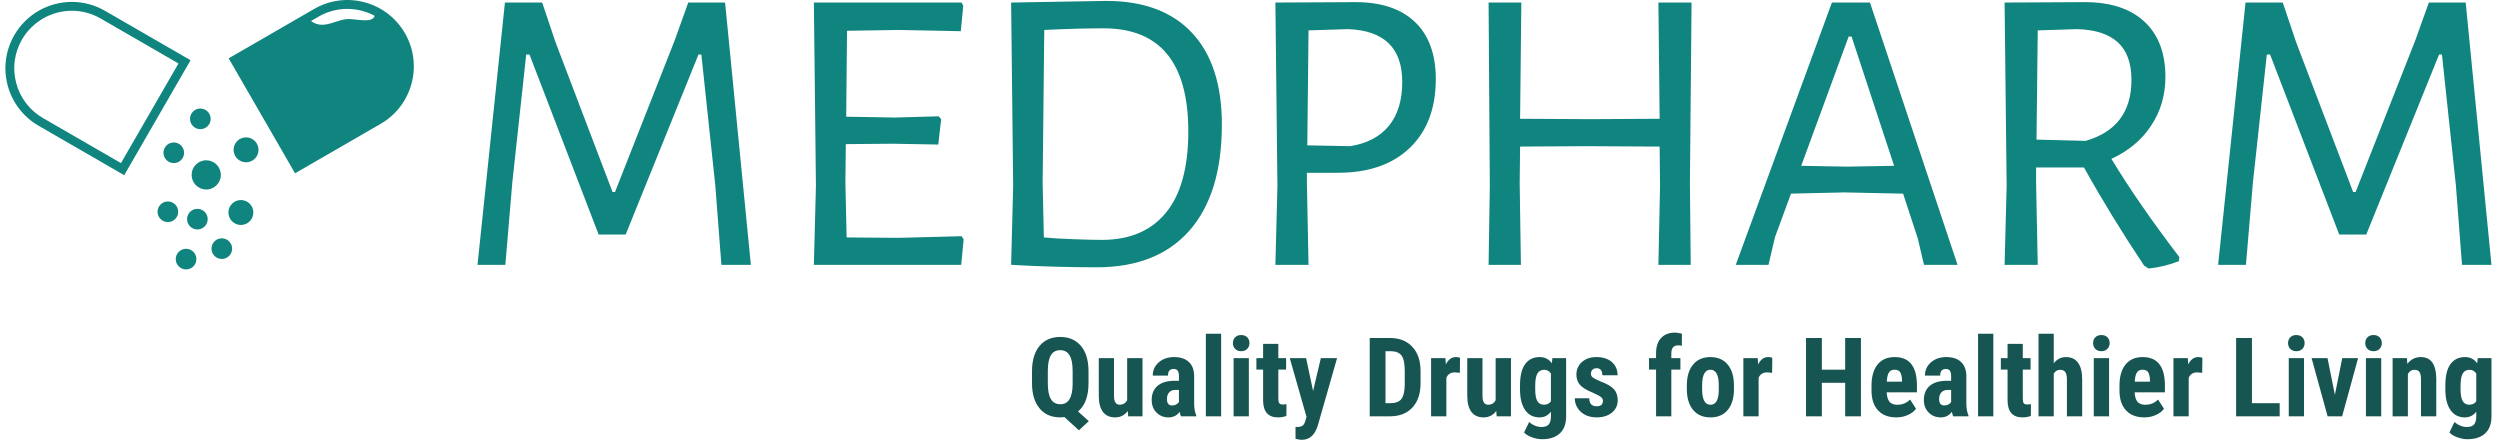 <svg xmlns="http://www.w3.org/2000/svg" version="1.1" xmlns:xlink="http://www.w3.org/1999/xlink" xmlns:svgjs="http://svgjs.dev/svgjs" width="1000" height="176" viewBox="0 0 1000 176"><g transform="matrix(1,0,0,1,-0.606,-0.039)"><svg viewBox="0 0 396 70" data-background-color="#ffffff" preserveAspectRatio="xMidYMid meet" height="176" width="1000" xmlns="http://www.w3.org/2000/svg" xmlns:xlink="http://www.w3.org/1999/xlink"><g id="tight-bounds" transform="matrix(1,0,0,1,0.24,0.016)"><svg viewBox="0 0 395.52 69.969" height="69.969" width="395.52"><g><svg viewBox="0 0 395.52 69.969" height="69.969" width="395.52"><g><svg viewBox="0 0 488.212 86.366" height="69.969" width="395.52"><g><svg viewBox="0 0 488.212 86.366" height="86.366" width="488.212"><g id="textblocktransform"><svg viewBox="0 0 488.212 86.366" height="86.366" width="488.212" id="textblock"><g><svg viewBox="0 0 488.212 52.909" height="52.909" width="488.212"><g><svg><g></g><g></g></svg></g><g><svg><g></g><g><svg></svg></g></svg></g><g id="text-0"><svg viewBox="0 0 488.212 52.909" height="52.909" width="488.212"><g><svg xmlns="http://www.w3.org/2000/svg" xmlns:xlink="http://www.w3.org/1999/xlink" version="1.1" x="0" y="0" viewBox="2.572 20.056 95.001 62.672" enable-background="new 0 0 100 100" xml:space="preserve" height="52.909" width="80.201" class="icon-g$-0" data-fill-palette-color="accent" id="g$-0"><g fill="#10847e" data-fill-palette-color="accent"><path d="M25.733 22.57c-2.43-1.403-5.086-2.071-7.704-2.071-5.336 0-10.525 2.77-13.386 7.722-4.264 7.385-1.733 16.827 5.651 21.09l19.908 11.496 15.439-26.742L25.733 22.57zM29.449 57.994L11.324 47.528c-3.096-1.786-5.309-4.672-6.234-8.124-0.926-3.453-0.45-7.059 1.337-10.154 2.383-4.128 6.829-6.692 11.603-6.692 2.333 0 4.641 0.62 6.675 1.795l18.125 10.465L29.449 57.994z" fill="#10847e" data-fill-palette-color="accent"></path><path d="M95.502 27.778c-4.264-7.384-13.706-9.915-21.092-5.651L54.502 33.621l15.439 26.741 19.907-11.494C97.234 44.604 99.765 35.162 95.502 27.778zM82.879 24.493c-3.106-0.235-6.019 2.617-9.021 0.595-0.063-0.043-0.128-0.107-0.191-0.155l1.773-1.023c4.158-2.4 9.074-2.295 13.023-0.179C87.979 25.33 85.204 24.669 82.879 24.493z" fill="#10847e" data-fill-palette-color="accent"></path><circle cx="49.283" cy="60.739" r="3.4" fill="#10847e" data-fill-palette-color="accent"></circle><circle cx="57.345" cy="69.487" r="2.9" fill="#10847e" data-fill-palette-color="accent"></circle><circle cx="58.546" cy="54.906" r="2.9" fill="#10847e" data-fill-palette-color="accent"></circle><circle cx="47.224" cy="71.031" r="2.4" fill="#10847e" data-fill-palette-color="accent"></circle><path d="M52.91 75.49c-1.328 0-2.403 1.075-2.403 2.402 0 1.326 1.075 2.401 2.403 2.401 1.324 0 2.4-1.075 2.4-2.401C55.311 76.565 54.234 75.49 52.91 75.49z" fill="#10847e" data-fill-palette-color="accent"></path><circle cx="40.362" cy="69.315" r="2.4" fill="#10847e" data-fill-palette-color="accent"></circle><circle cx="44.593" cy="80.326" r="2.4" fill="#10847e" data-fill-palette-color="accent"></circle><circle cx="41.735" cy="55.593" r="2.4" fill="#10847e" data-fill-palette-color="accent"></circle><circle cx="47.911" cy="47.701" r="2.4" fill="#10847e" data-fill-palette-color="accent"></circle></g></svg></g><g transform="matrix(1,0,0,1,92.692,0.177)"><svg width="395.52" viewBox="3 -32.25 246.08 32.7" height="52.554" data-palette-color="#10847e"><path d="M33.25-32.05L36.4 0 32.8 0 32.05-9.75 30.35-25.7 30-25.7 21.1-3.7 17.8-3.7 9.35-25.7 8.95-25.7 7.25-10.05 6.4 0 3 0 6.35-32.05 10.9-32.05 12.55-27.15 19.5-8.9 19.8-8.9 27.1-27.45 28.75-32.05 33.25-32.05ZM62.15-3.5L62.4-3.1 62.1 0 44.1 0 44.35-9.65 44.1-32.05 62.15-32.05 62.35-31.65 62.05-28.55 54.5-28.7 48.15-28.6 48.05-18.1 54.05-18 59.35-18.15 59.65-17.8 59.3-14.7 53.7-14.8 48-14.75 47.95-10 48.1-3.35 54.45-3.3 62.15-3.5ZM79.8-32.25Q86.65-32.25 90.3-28.35 93.95-24.45 93.95-17.15L93.95-17.15Q93.95-8.7 90-4.2 86.05 0.3 78.65 0.3L78.65 0.3Q76.6 0.3 73.67 0.23 70.75 0.15 68.25 0L68.25 0 68.2 0 68.45-9.65 68.2-32.05 68.25-32.05 79.8-32.25ZM79.3-3.05Q84.4-3.05 87.12-6.38 89.85-9.7 89.85-16.3L89.85-16.3Q89.85-28.9 79.5-28.9L79.5-28.9Q76.35-28.9 72.25-28.7L72.25-28.7 72.05-10 72.2-3.35Q73.75-3.2 75.92-3.13 78.1-3.05 79.3-3.05L79.3-3.05ZM110.29-32.1Q114.99-32.1 117.54-29.68 120.09-27.25 120.09-22.7L120.09-22.7Q120.09-17.35 116.92-14.3 113.74-11.25 108.14-11.25L108.14-11.25 104.34-11.25 104.34-10 104.54 0 100.49 0 100.74-9.65 100.49-32.05 110.29-32.1ZM109.64-14.5Q112.74-15 114.37-17 115.99-19 115.99-22.35L115.99-22.35Q115.99-28.55 109.39-28.8L109.39-28.8 104.54-28.65 104.39-14.6 109.64-14.5ZM151.34-32.05L151.14-10 151.24 0 147.29 0 147.49-9.65 147.44-14.45 138.54-14.5 130.39-14.45 130.34-10 130.49 0 126.54 0 126.69-9.65 126.54-32.05 130.54-32.05 130.39-17.85 138.89-17.8 147.44-17.85 147.29-32.05 151.34-32.05ZM173.14-32.05L183.84 0 179.74 0 178.99-3.2 177.19-8.7 169.99-8.85 163.49-8.7 161.54-3.4 160.74 0 156.74 0 168.49-32.05 173.14-32.05ZM170.34-12L176.09-12.1 170.89-27.9 170.54-27.9 164.74-12.1 170.34-12ZM202.64-12.95Q205.94-7.5 210.94-0.95L210.94-0.95 210.89-0.45Q209.09 0.25 207.19 0.45L207.19 0.45 206.64 0.1Q202.54-6.05 199.29-11.9L199.29-11.9 193.44-11.9 193.44-10 193.64 0 189.59 0 189.84-9.65 189.59-32.05 199.39-32.1Q204.09-32.1 206.66-29.73 209.24-27.35 209.24-22.95L209.24-22.95Q209.24-19.65 207.51-17.03 205.79-14.4 202.64-12.95L202.64-12.95ZM193.64-28.65L193.49-15.3 199.49-15.15Q205.09-16.75 205.09-22.6L205.09-22.6Q205.09-25.65 203.44-27.18 201.79-28.7 198.49-28.8L198.49-28.8 193.64-28.65ZM245.93-32.05L249.08 0 245.48 0 244.73-9.75 243.03-25.7 242.68-25.7 233.78-3.7 230.48-3.7 222.03-25.7 221.63-25.7 219.93-10.05 219.08 0 215.68 0 219.03-32.05 223.58-32.05 225.23-27.15 232.18-8.9 232.48-8.9 239.78-27.45 241.43-32.05 245.93-32.05Z" opacity="1" transform="matrix(1,0,0,1,0,0)" fill="#10847e" class="undefined-text-0" data-fill-palette-color="primary"></path></svg></g></svg></g></svg></g><g transform="matrix(1,0,0,1,201.583,65.315)"><svg viewBox="0 0 286.629 21.051" height="21.051" width="286.629"><g transform="matrix(1,0,0,1,0,0)"><svg width="286.629" viewBox="2.2 -38.01 662.76 48.68" height="21.051" data-palette-color="#175552"><path d="M27.86-20.97L27.86-15.01Q27.86-6.2 23.1-2.2L23.1-2.2 28 2.2 23.49 6.35 16.94 0.37 15.06 0.49Q9.03 0.49 5.63-3.6 2.22-7.69 2.2-14.92L2.2-14.92 2.2-20.48Q2.2-27.81 5.59-31.92 8.98-36.04 15.01-36.04L15.01-36.04Q20.9-36.04 24.32-32.08 27.73-28.13 27.86-20.97L27.86-20.97ZM20.65-14.84L20.65-20.53Q20.65-25.39 19.26-27.71 17.87-30.03 15.01-30.03 12.16-30.03 10.79-27.77 9.42-25.51 9.38-20.9L9.38-20.9 9.38-15.01Q9.38-10.13 10.78-7.81 12.18-5.49 15.06-5.49L15.06-5.49Q17.87-5.49 19.25-7.8 20.63-10.11 20.65-14.84L20.65-14.84ZM45.87 0L45.68-2.42Q43.53 0.49 39.91 0.49L39.91 0.49Q36.28 0.49 34.4-2.01 32.52-4.52 32.52-9.3L32.52-9.3 32.52-26.42 39.43-26.42 39.43-9.13Q39.48-5.27 41.99-5.27L41.99-5.27Q44.36-5.27 45.41-7.32L45.41-7.32 45.41-26.42 52.37-26.42 52.37 0 45.87 0ZM76.8 0L69.84 0Q69.55-0.61 69.26-2.05L69.26-2.05Q67.4 0.49 64.23 0.49L64.23 0.49Q60.91 0.49 58.72-1.71 56.54-3.91 56.54-7.4L56.54-7.4Q56.54-11.55 59.19-13.82 61.84-16.09 66.82-16.14L66.82-16.14 68.92-16.14 68.92-18.26Q68.92-20.04 68.31-20.78 67.7-21.51 66.52-21.51L66.52-21.51Q63.94-21.51 63.94-18.48L63.94-18.48 57.03-18.48Q57.03-22.14 59.77-24.52 62.52-26.9 66.72-26.9L66.72-26.9Q71.06-26.9 73.44-24.65 75.83-22.39 75.83-18.19L75.83-18.19 75.83-5.76Q75.87-2.34 76.8-0.42L76.8-0.42 76.8 0ZM65.77-4.93L65.77-4.93Q66.91-4.93 67.72-5.4 68.53-5.86 68.92-6.49L68.92-6.49 68.92-11.99 67.26-11.99Q65.5-11.99 64.48-10.86 63.47-9.74 63.47-7.86L63.47-7.86Q63.47-4.93 65.77-4.93ZM88.08-37.5L88.08 0 81.14 0 81.14-37.5 88.08-37.5ZM100.67-26.42L100.67 0 93.74 0 93.74-26.42 100.67-26.42ZM93.42-33.25L93.42-33.25Q93.42-34.86 94.45-35.89 95.47-36.91 97.18-36.91 98.89-36.91 99.92-35.89 100.94-34.86 100.94-33.25L100.94-33.25Q100.94-31.67 99.93-30.62 98.92-29.57 97.18-29.57 95.45-29.57 94.44-30.62 93.42-31.67 93.42-33.25ZM107.14-32.91L114.05-32.91 114.05-26.42 117.59-26.42 117.59-21.22 114.05-21.22 114.05-8.11Q114.05-6.54 114.48-5.96 114.9-5.37 116.13-5.37L116.13-5.37Q117.13-5.37 117.76-5.54L117.76-5.54 117.71-0.17Q115.95 0.49 113.9 0.49L113.9 0.49Q107.21 0.49 107.14-7.18L107.14-7.18 107.14-21.22 104.09-21.22 104.09-26.42 107.14-26.42 107.14-32.91ZM126.67-26.42L129.84-11.5 133.36-26.42 140.73-26.42 132.04 3.96Q130.09 10.67 124.69 10.67L124.69 10.67Q123.45 10.67 121.86 10.21L121.86 10.21 121.86 4.81 122.67 4.83Q124.28 4.83 125.09 4.21 125.91 3.59 126.33 2.05L126.33 2.05 126.86 0.27 119.25-26.42 126.67-26.42ZM164.75 0L155.55 0 155.55-35.55 164.95-35.55Q171.17-35.55 174.87-31.59 178.57-27.64 178.64-20.75L178.64-20.75 178.64-14.99Q178.64-7.98 174.94-3.99 171.24 0 164.75 0L164.75 0ZM165.34-29.57L162.72-29.57 162.72-5.96 164.87-5.96Q168.46-5.96 169.93-7.85 171.39-9.74 171.46-14.38L171.46-14.38 171.46-20.56Q171.46-25.54 170.07-27.5 168.68-29.47 165.34-29.57L165.34-29.57ZM196.56-26.59L196.49-19.75 194.19-19.95Q191.36-19.95 190.36-17.46L190.36-17.46 190.36 0 183.42 0 183.42-26.42 189.94-26.42 190.14-23.56Q191.77-26.9 194.66-26.9L194.66-26.9Q195.83-26.9 196.56-26.59L196.56-26.59ZM213.21 0L213.01-2.42Q210.86 0.49 207.25 0.49L207.25 0.49Q203.61 0.49 201.73-2.01 199.85-4.52 199.85-9.3L199.85-9.3 199.85-26.42 206.76-26.42 206.76-9.13Q206.81-5.27 209.33-5.27L209.33-5.27Q211.69-5.27 212.74-7.32L212.74-7.32 212.74-26.42 219.7-26.42 219.7 0 213.21 0ZM223.8-12.06L223.8-14.01Q223.8-20.51 226.14-23.71 228.49-26.9 232.71-26.9L232.71-26.9Q236.3-26.9 238.25-24.07L238.25-24.07 238.52-26.42 244.75-26.42 244.75 0Q244.75 5.05 241.92 7.73 239.08 10.4 233.79 10.4L233.79 10.4Q231.61 10.4 229.22 9.53 226.83 8.67 225.66 7.32L225.66 7.32 227.98 2.54Q228.95 3.56 230.51 4.21 232.08 4.86 233.47 4.86L233.47 4.86Q235.79 4.86 236.8 3.75 237.81 2.64 237.84 0.17L237.84 0.17 237.84-2.1Q235.86 0.49 232.69 0.49L232.69 0.49Q228.46 0.49 226.16-2.8 223.85-6.08 223.8-12.06L223.8-12.06ZM230.71-14.01L230.71-12.28Q230.71-8.62 231.66-6.95 232.61-5.27 234.69-5.27L234.69-5.27Q236.81-5.27 237.84-6.81L237.84-6.81 237.84-19.43Q236.76-21.12 234.74-21.12L234.74-21.12Q232.69-21.12 231.7-19.43 230.71-17.75 230.71-14.01L230.71-14.01ZM261.47-7.08L261.47-7.08Q261.47-7.96 260.63-8.7 259.78-9.45 256.88-10.72L256.88-10.72Q252.61-12.45 251.01-14.31 249.41-16.16 249.41-18.92L249.41-18.92Q249.41-22.39 251.91-24.65 254.41-26.9 258.54-26.9L258.54-26.9Q262.89-26.9 265.5-24.66 268.11-22.41 268.11-18.63L268.11-18.63 261.2-18.63Q261.2-21.85 258.51-21.85L258.51-21.85Q257.42-21.85 256.71-21.17 256-20.48 256-19.26L256-19.26Q256-18.38 256.78-17.71 257.56-17.04 260.47-15.8L260.47-15.8Q264.69-14.23 266.44-12.32 268.18-10.4 268.18-7.35L268.18-7.35Q268.18-3.81 265.52-1.66 262.86 0.49 258.54 0.49L258.54 0.49Q255.63 0.49 253.41-0.65 251.19-1.78 249.93-3.81 248.68-5.83 248.68-8.18L248.68-8.18 255.24-8.18Q255.29-6.37 256.09-5.47 256.88-4.57 258.69-4.57L258.69-4.57Q261.47-4.57 261.47-7.08ZM292.52 0L285.59 0 285.59-21.22 282.39-21.22 282.39-26.42 285.59-26.42 285.59-28.78Q285.61-33.15 287.89-35.58 290.17-38.01 294.2-38.01L294.2-38.01Q295.42-38.01 297.33-37.52L297.33-37.52 297.28-32.01Q296.57-32.23 295.59-32.23L295.59-32.23Q292.52-32.23 292.52-28.56L292.52-28.56 292.52-26.42 296.64-26.42 296.64-21.22 292.52-21.22 292.52 0ZM299.57-12.38L299.57-14.06Q299.57-20.07 302.4-23.49 305.24-26.9 310.24-26.9L310.24-26.9Q315.29-26.9 318.13-23.49 320.96-20.07 320.96-14.01L320.96-14.01 320.96-12.33Q320.96-6.3 318.15-2.91 315.34 0.49 310.29 0.49L310.29 0.49Q305.21 0.49 302.39-2.92 299.57-6.32 299.57-12.38L299.57-12.38ZM306.51-14.06L306.51-12.33Q306.51-5.25 310.29-5.25L310.29-5.25Q313.78-5.25 314.05-11.16L314.05-11.16 314.07-14.06Q314.07-17.68 313.07-19.42 312.07-21.17 310.24-21.17L310.24-21.17Q308.48-21.17 307.49-19.42 306.51-17.68 306.51-14.06L306.51-14.06ZM338.36-26.59L338.29-19.75 336-19.95Q333.16-19.95 332.16-17.46L332.16-17.46 332.16 0 325.23 0 325.23-26.42 331.75-26.42 331.94-23.56Q333.58-26.9 336.46-26.9L336.46-26.9Q337.63-26.9 338.36-26.59L338.36-26.59ZM378.62-35.55L378.62 0 371.46 0 371.46-15.21 360.87-15.21 360.87 0 353.69 0 353.69-35.55 360.87-35.55 360.87-21.17 371.46-21.17 371.46-35.55 378.62-35.55ZM394.7 0.49L394.7 0.49Q389.38 0.49 386.4-2.69 383.42-5.86 383.42-11.77L383.42-11.77 383.42-13.87Q383.42-20.12 386.16-23.51 388.89-26.9 394-26.9L394-26.9Q398.98-26.9 401.49-23.72 404.01-20.53 404.05-14.28L404.05-14.28 404.05-10.89 390.31-10.89Q390.46-7.96 391.6-6.6 392.75-5.25 395.14-5.25L395.14-5.25Q398.61-5.25 400.93-7.62L400.93-7.62 403.64-3.44Q402.37-1.68 399.95-0.6 397.54 0.49 394.7 0.49ZM390.36-15.72L390.36-15.72 397.27-15.72 397.27-16.36Q397.22-18.73 396.49-19.95 395.75-21.17 393.95-21.17 392.14-21.17 391.32-19.87 390.5-18.58 390.36-15.72ZM427.46 0L420.51 0Q420.21-0.61 419.92-2.05L419.92-2.05Q418.07 0.49 414.89 0.49L414.89 0.49Q411.57 0.49 409.39-1.71 407.2-3.91 407.2-7.4L407.2-7.4Q407.2-11.55 409.85-13.82 412.5-16.09 417.48-16.14L417.48-16.14 419.58-16.14 419.58-18.26Q419.58-20.04 418.97-20.78 418.36-21.51 417.19-21.51L417.19-21.51Q414.6-21.51 414.6-18.48L414.6-18.48 407.69-18.48Q407.69-22.14 410.44-24.52 413.18-26.9 417.38-26.9L417.38-26.9Q421.73-26.9 424.11-24.65 426.49-22.39 426.49-18.19L426.49-18.19 426.49-5.76Q426.54-2.34 427.46-0.42L427.46-0.42 427.46 0ZM416.43-4.93L416.43-4.93Q417.58-4.93 418.38-5.4 419.19-5.86 419.58-6.49L419.58-6.49 419.58-11.99 417.92-11.99Q416.16-11.99 415.15-10.86 414.13-9.74 414.13-7.86L414.13-7.86Q414.13-4.93 416.43-4.93ZM438.74-37.5L438.74 0 431.81 0 431.81-37.5 438.74-37.5ZM445.21-32.91L452.12-32.91 452.12-26.42 455.66-26.42 455.66-21.22 452.12-21.22 452.12-8.11Q452.12-6.54 452.55-5.96 452.97-5.37 454.19-5.37L454.19-5.37Q455.19-5.37 455.83-5.54L455.83-5.54 455.78-0.17Q454.02 0.49 451.97 0.49L451.97 0.49Q445.28 0.49 445.21-7.18L445.21-7.18 445.21-21.22 442.16-21.22 442.16-26.42 445.21-26.42 445.21-32.91ZM466.18-37.5L466.18-24.1Q468.42-26.9 471.7-26.9L471.7-26.9Q475.31-26.9 477.19-24.37 479.07-21.83 479.09-16.8L479.09-16.8 479.09 0 472.16 0 472.16-16.72Q472.16-19.04 471.44-20.08 470.72-21.12 469.11-21.12L469.11-21.12Q467.23-21.12 466.18-19.38L466.18-19.38 466.18 0 459.27 0 459.27-37.5 466.18-37.5ZM491.3-26.42L491.3 0 484.36 0 484.36-26.42 491.3-26.42ZM484.05-33.25L484.05-33.25Q484.05-34.86 485.07-35.89 486.1-36.91 487.81-36.91 489.52-36.91 490.54-35.89 491.57-34.86 491.57-33.25L491.57-33.25Q491.57-31.67 490.55-30.62 489.54-29.57 487.81-29.57 486.07-29.57 485.06-30.62 484.05-31.67 484.05-33.25ZM507.31 0.49L507.31 0.49Q501.99 0.49 499.01-2.69 496.03-5.86 496.03-11.77L496.03-11.77 496.03-13.87Q496.03-20.12 498.77-23.51 501.5-26.9 506.6-26.9L506.6-26.9Q511.58-26.9 514.1-23.72 516.61-20.53 516.66-14.28L516.66-14.28 516.66-10.89 502.92-10.89Q503.06-7.96 504.21-6.6 505.36-5.25 507.75-5.25L507.75-5.25Q511.22-5.25 513.54-7.62L513.54-7.62 516.25-3.44Q514.98-1.68 512.56-0.6 510.14 0.49 507.31 0.49ZM502.96-15.72L502.96-15.72 509.87-15.72 509.87-16.36Q509.83-18.73 509.09-19.95 508.36-21.17 506.55-21.17 504.75-21.17 503.93-19.87 503.11-18.58 502.96-15.72ZM533.68-26.59L533.6-19.75 531.31-19.95Q528.48-19.95 527.47-17.46L527.47-17.46 527.47 0 520.54 0 520.54-26.42 527.06-26.42 527.25-23.56Q528.89-26.9 531.77-26.9L531.77-26.9Q532.94-26.9 533.68-26.59L533.68-26.59ZM556.18-35.55L556.18-5.96 568.78-5.96 568.78 0 549 0 549-35.55 556.18-35.55ZM579.83-26.42L579.83 0 572.9 0 572.9-26.42 579.83-26.42ZM572.58-33.25L572.58-33.25Q572.58-34.86 573.61-35.89 574.63-36.91 576.34-36.91 578.05-36.91 579.08-35.89 580.1-34.86 580.1-33.25L580.1-33.25Q580.1-31.67 579.09-30.62 578.08-29.57 576.34-29.57 574.61-29.57 573.6-30.62 572.58-31.67 572.58-33.25ZM590.5-26.42L593.85-9.77 597.19-26.42 604.39-26.42 597.14 0 590.55 0 583.27-26.42 590.5-26.42ZM614.89-26.42L614.89 0 607.95 0 607.95-26.42 614.89-26.42ZM607.64-33.25L607.64-33.25Q607.64-34.86 608.66-35.89 609.69-36.91 611.4-36.91 613.11-36.91 614.13-35.89 615.16-34.86 615.16-33.25L615.16-33.25Q615.16-31.67 614.14-30.62 613.13-29.57 611.4-29.57 609.66-29.57 608.65-30.62 607.64-31.67 607.64-33.25ZM620.06-26.42L626.56-26.42 626.75-23.8Q629.09-26.9 632.88-26.9L632.88-26.9Q639.69-26.9 639.89-17.36L639.89-17.36 639.89 0 632.95 0 632.95-16.85Q632.95-19.09 632.28-20.1 631.61-21.12 629.92-21.12L629.92-21.12Q628.04-21.12 627-19.19L627-19.19 627 0 620.06 0 620.06-26.42ZM644.01-12.06L644.01-14.01Q644.01-20.51 646.35-23.71 648.7-26.9 652.92-26.9L652.92-26.9Q656.51-26.9 658.46-24.07L658.46-24.07 658.73-26.42 664.96-26.42 664.96 0Q664.96 5.05 662.12 7.73 659.29 10.4 653.99 10.4L653.99 10.4Q651.82 10.4 649.43 9.53 647.04 8.67 645.86 7.32L645.86 7.32 648.18 2.54Q649.16 3.56 650.72 4.21 652.29 4.86 653.68 4.86L653.68 4.86Q656 4.86 657.01 3.75 658.02 2.64 658.05 0.17L658.05 0.17 658.05-2.1Q656.07 0.49 652.9 0.49L652.9 0.49Q648.67 0.49 646.37-2.8 644.06-6.08 644.01-12.06L644.01-12.06ZM650.92-14.01L650.92-12.28Q650.92-8.62 651.87-6.95 652.82-5.27 654.9-5.27L654.9-5.27Q657.02-5.27 658.05-6.81L658.05-6.81 658.05-19.43Q656.97-21.12 654.95-21.12L654.95-21.12Q652.9-21.12 651.91-19.43 650.92-17.75 650.92-14.01L650.92-14.01Z" opacity="1" transform="matrix(1,0,0,1,0,0)" fill="#175552" class="undefined-text-1" data-fill-palette-color="secondary" id="text-1"></path></svg></g></svg></g></svg></g></svg></g></svg></g></svg></g><defs></defs></svg><rect width="395.52" height="69.969" fill="none" stroke="none" visibility="hidden"></rect></g></svg></g></svg>